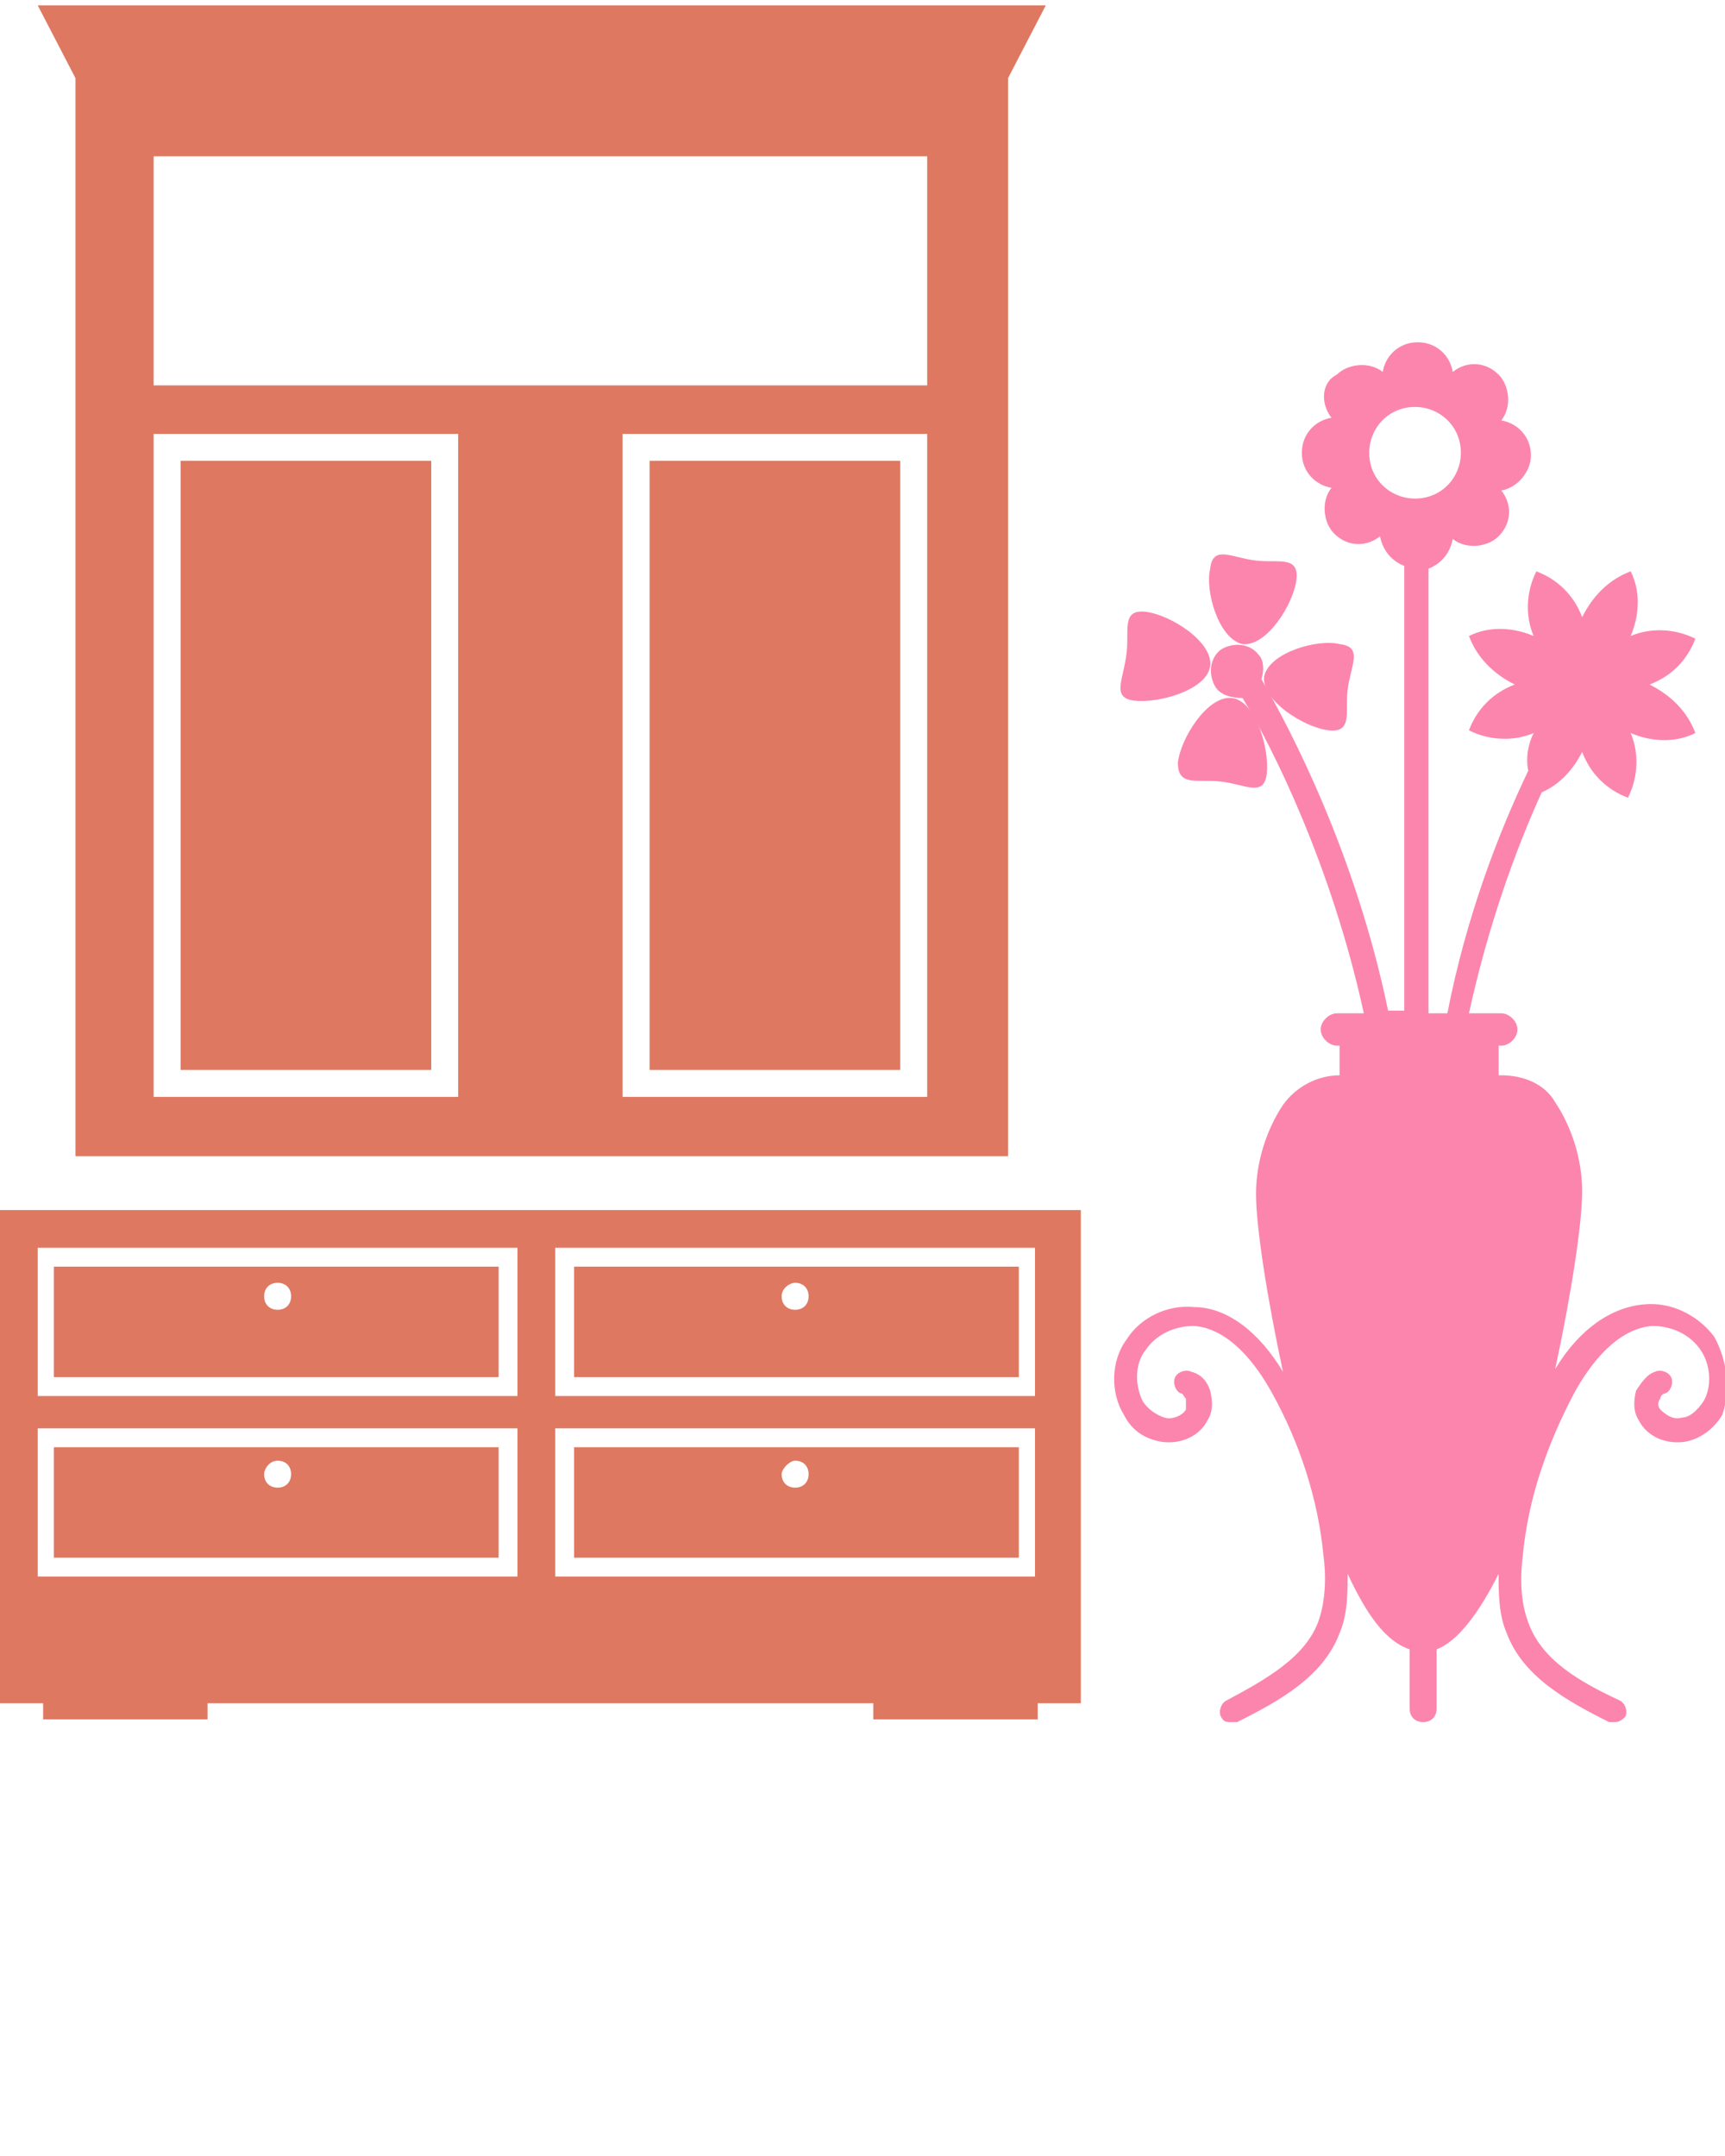 <svg xmlns="http://www.w3.org/2000/svg" xmlns:xlink="http://www.w3.org/1999/xlink" version="1.1" x="0px" y="0px" viewBox="0 0 64 80" style="enable-background:new 0 0 64 64;" xml:space="preserve"><g><g><g fill="#fc85ae"><path d="M46.9,25.1c-0.1,0.9,1.5,1.9,2.4,2c0.9,0.1,0.6-0.7,0.7-1.5c0.1-0.9,0.6-1.6-0.3-1.7C48.9,23.7,47.1,24.2,46.9,25.1z"/></g><g fill="#fc85ae"><path d="M42.1,26c0.9,0.1,2.7-0.4,2.8-1.3c0.1-0.9-1.5-1.9-2.4-2c-0.9-0.1-0.6,0.7-0.7,1.5C41.7,25.2,41.2,25.9,42.1,26z"/></g><g fill="#fc85ae"><path d="M45.3,29c0.9,0.1,1.6,0.6,1.7-0.3c0.1-0.9-0.4-2.7-1.3-2.8c-0.9-0.1-1.9,1.5-2,2.4C43.7,29.2,44.4,28.9,45.3,29z"/></g><g fill="#fc85ae"><path d="M46.1,23.9c0.9,0.1,1.9-1.5,2-2.4c0.1-0.9-0.7-0.6-1.5-0.7c-0.9-0.1-1.6-0.6-1.7,0.3C44.7,21.9,45.2,23.7,46.1,23.9z"/></g><g fill="#fc85ae"><path d="M63.6,49.6C63,48.8,62,48.3,61,48.4c-1.2,0.1-2.4,0.9-3.3,2.4c0.6-2.8,1-5.4,1-6.6c0-1.2-0.4-2.4-1-3.3     c-0.4-0.7-1.2-1-2-1h-0.1v-1.1h0.1c0.3,0,0.6-0.3,0.6-0.6c0-0.3-0.3-0.6-0.6-0.6h-1.2c0.7-3.2,1.7-6,2.7-8.2     c0.7-0.3,1.2-0.9,1.5-1.5c0.3,0.8,0.9,1.4,1.7,1.7l0,0l0,0c0.4-0.8,0.4-1.7,0.1-2.4c0.7,0.3,1.6,0.4,2.4,0l0,0l0,0     c-0.3-0.8-0.9-1.4-1.7-1.8c0.8-0.3,1.4-0.9,1.7-1.7l0,0l0,0c-0.8-0.4-1.7-0.4-2.4-0.1c0.3-0.7,0.4-1.6,0-2.4l0,0l0,0     c-0.8,0.3-1.4,0.9-1.8,1.7c-0.3-0.8-0.9-1.4-1.7-1.7c-0.4,0.8-0.4,1.7-0.1,2.4c-0.7-0.3-1.6-0.4-2.4,0c0.3,0.8,0.9,1.4,1.7,1.8     c-0.8,0.3-1.4,0.9-1.7,1.7c0.8,0.4,1.7,0.4,2.4,0.1c-0.2,0.4-0.3,0.9-0.2,1.4c-1.1,2.3-2.3,5.4-3,9H53V21.1     c0.5-0.2,0.8-0.6,0.9-1.1c0.5,0.4,1.3,0.3,1.7-0.1c0.5-0.5,0.5-1.2,0.1-1.7c0.6-0.1,1.1-0.7,1.1-1.3c0-0.7-0.5-1.2-1.1-1.3     c0.4-0.5,0.3-1.3-0.1-1.7c-0.5-0.5-1.2-0.5-1.7-0.1c-0.1-0.6-0.6-1.1-1.3-1.1c-0.7,0-1.2,0.5-1.3,1.1c-0.5-0.4-1.3-0.3-1.7,0.1     C49,14.2,49,15,49.4,15.5c-0.6,0.1-1.1,0.6-1.1,1.3c0,0.7,0.5,1.2,1.1,1.3c-0.4,0.5-0.3,1.3,0.1,1.7c0.5,0.5,1.2,0.5,1.7,0.1     c0.1,0.5,0.4,0.9,0.9,1.1v16.5h-0.6c-1.2-5.8-3.6-10.4-4.7-12.3c0.1-0.3,0.1-0.7-0.1-0.9c-0.3-0.4-0.9-0.5-1.4-0.2     c-0.4,0.3-0.5,0.9-0.2,1.4c0.2,0.3,0.6,0.4,1,0.4c1.1,1.8,3.3,6.2,4.5,11.7h-1c-0.3,0-0.6,0.3-0.6,0.6c0,0.3,0.3,0.6,0.6,0.6h0.1     v1.1c0,0,0,0,0,0c-0.8,0-1.6,0.4-2.1,1.1c-0.6,0.9-1,2.1-1,3.3c0,1.2,0.4,3.8,1,6.6c-0.9-1.5-2.1-2.4-3.3-2.4     c-1-0.1-2,0.4-2.5,1.2c-0.6,0.8-0.6,2-0.1,2.8c0.3,0.6,0.8,0.9,1.4,1c0.7,0.1,1.4-0.2,1.7-0.8c0.2-0.3,0.2-0.7,0.1-1.1     c-0.1-0.3-0.3-0.6-0.7-0.7c-0.2-0.1-0.5,0-0.6,0.2c-0.1,0.2,0,0.5,0.2,0.6c0.1,0,0.1,0.1,0.2,0.2c0,0.1,0,0.3,0,0.4     c-0.1,0.2-0.5,0.4-0.8,0.3c-0.3-0.1-0.6-0.3-0.8-0.6c-0.3-0.6-0.3-1.4,0.1-1.9c0.4-0.6,1.1-0.9,1.8-0.9c1.3,0.1,2.3,1.4,2.9,2.5     c1,1.8,1.7,3.9,1.9,6c0.1,0.7,0.1,1.7-0.2,2.5c-0.5,1.3-1.9,2.1-3.4,2.9c-0.2,0.1-0.3,0.4-0.2,0.6c0.1,0.2,0.2,0.2,0.4,0.2     c0.1,0,0.1,0,0.2,0c1.6-0.8,3.2-1.7,3.8-3.3c0.3-0.7,0.3-1.5,0.3-2.2c0.7,1.5,1.4,2.5,2.3,2.8v2.2c0,0.3,0.2,0.5,0.5,0.5     c0.3,0,0.5-0.2,0.5-0.5v-2.2c0.8-0.3,1.6-1.4,2.3-2.8c0,0.7,0,1.5,0.3,2.2c0.6,1.6,2.2,2.5,3.8,3.3c0.1,0,0.1,0,0.2,0     c0.2,0,0.3-0.1,0.4-0.2c0.1-0.2,0-0.5-0.2-0.6c-1.5-0.7-2.9-1.5-3.4-2.9c-0.3-0.8-0.3-1.7-0.2-2.5c0.2-2.1,0.9-4.1,1.9-6     c0.6-1.1,1.6-2.4,2.9-2.5c0.7,0,1.4,0.3,1.8,0.9c0.4,0.6,0.4,1.4,0.1,1.9c-0.2,0.3-0.5,0.6-0.8,0.6c-0.3,0.1-0.6-0.1-0.8-0.3     c-0.1-0.1-0.1-0.3,0-0.4c0-0.1,0.1-0.2,0.2-0.2c0.2-0.1,0.3-0.4,0.2-0.6c-0.1-0.2-0.4-0.3-0.6-0.2c-0.3,0.1-0.5,0.4-0.7,0.7     c-0.1,0.4-0.1,0.8,0.1,1.1c0.3,0.6,1,0.9,1.7,0.8c0.6-0.1,1.1-0.5,1.4-1C64.2,51.6,64.1,50.5,63.6,49.6z M52.5,18.5     c-0.9,0-1.7-0.7-1.7-1.7c0-0.9,0.7-1.7,1.7-1.7c0.9,0,1.7,0.7,1.7,1.7C54.2,17.7,53.5,18.5,52.5,18.5z"/></g><g fill="#df7861"><path d="M2.7,42.9h34.7v-40h0l1.4-2.7H1.4l1.4,2.7V42.9z M34.4,40.7H23.1V16.1h11.3V40.7z M5.7,5.8h28.7v8.5H5.7V5.8z M5.7,16.1     H17v24.6H5.7V16.1z"/></g><g fill="#df7861"><rect x="6.7" y="17.1" width="9.3" height="22.6"/></g><g fill="#df7861"><rect x="24.1" y="17.1" width="9.3" height="22.6"/></g><g fill="#df7861"><path d="M21.3,51.1h16.5V47H21.3V51.1z M29.5,47.6c0.3,0,0.5,0.2,0.5,0.5c0,0.3-0.2,0.5-0.5,0.5c-0.3,0-0.5-0.2-0.5-0.5     C29,47.8,29.3,47.6,29.5,47.6z"/></g><g fill="#df7861"><path d="M2,57.8h16.5v-4.1H2V57.8z M10.3,54.2c0.3,0,0.5,0.2,0.5,0.5c0,0.3-0.2,0.5-0.5,0.5s-0.5-0.2-0.5-0.5     C9.8,54.5,10,54.2,10.3,54.2z"/></g><g fill="#df7861"><path d="M0,63.2h1.6v0.6h6.1v-0.6h24.7v0.6h6.1v-0.6h1.6V44.9H0V63.2z M20.6,46.3h17.8v5.5H20.6V46.3z M20.6,53h17.8v5.5H20.6V53     z M1.4,46.3h17.8v5.5H1.4V46.3z M1.4,53h17.8v5.5H1.4V53z"/></g><g fill="#df7861"><path d="M21.3,57.8h16.5v-4.1H21.3V57.8z M29.5,54.2c0.3,0,0.5,0.2,0.5,0.5c0,0.3-0.2,0.5-0.5,0.5c-0.3,0-0.5-0.2-0.5-0.5     C29,54.5,29.3,54.2,29.5,54.2z"/></g><g fill="#df7861"><path d="M2,51.1h16.5V47H2V51.1z M10.3,47.6c0.3,0,0.5,0.2,0.5,0.5c0,0.3-0.2,0.5-0.5,0.5s-0.5-0.2-0.5-0.5     C9.8,47.8,10,47.6,10.3,47.6z"/></g></g></g></svg>